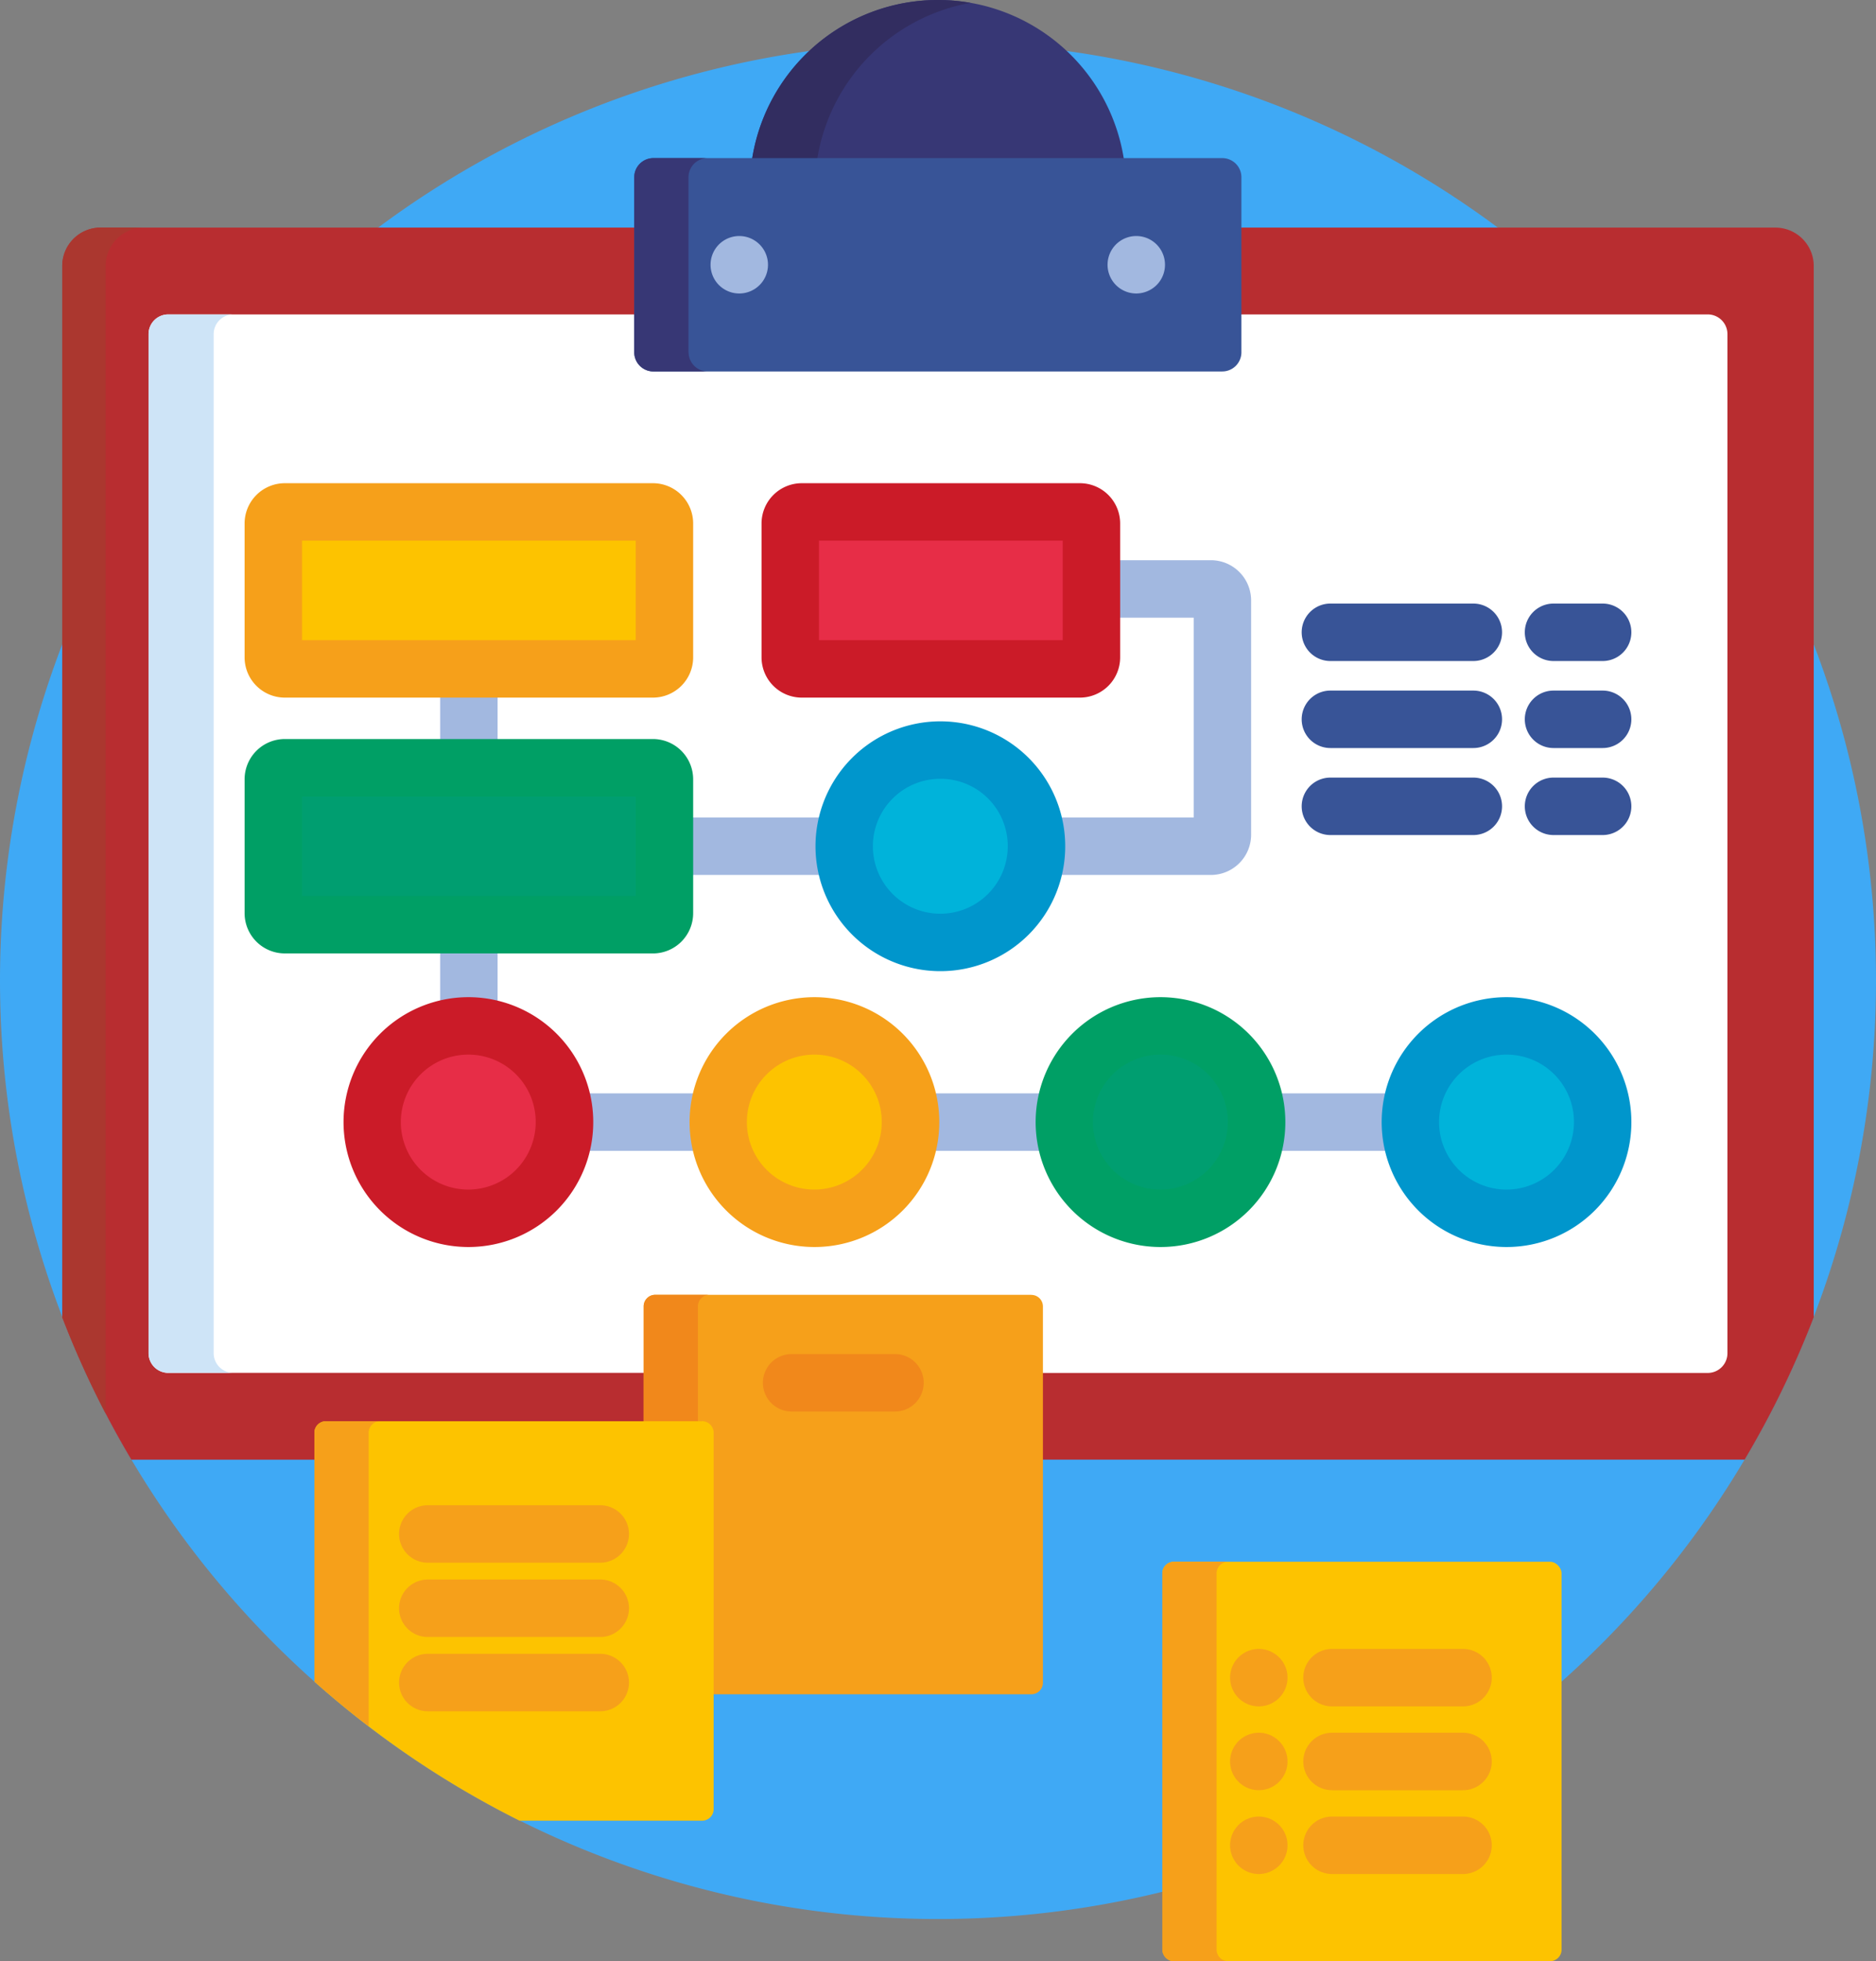 <svg xmlns="http://www.w3.org/2000/svg" width="101.062" height="105.6" viewBox="0 0 101.062 105.6">
  <rect x="0" y="0" width="101.062" height="105.6" fill="#808080" stroke="none"/>
  <g id="Grupo_8818" data-name="Grupo 8818" transform="translate(-678.475 -2970.957)">
    <path id="Trazado_7297" data-name="Trazado 7297" d="M302.855,107.355l3.15-5.106,3.15,5.106" transform="translate(423 2921)" fill="none" stroke="#f78966" stroke-linecap="round" stroke-linejoin="round" stroke-width="2"/>
    <line id="Línea_1127" data-name="Línea 1127" y1="6" transform="translate(729.159 3023.249)" fill="none" stroke="#f78966" stroke-linecap="round" stroke-linejoin="round" stroke-width="2"/>
    <path id="Trazado_7453" data-name="Trazado 7453" d="M306.006,52.225a50.531,50.531,0,1,1-50.531,50.531,50.531,50.531,0,0,1,50.531-50.531" transform="translate(423 2921)" fill="#3fa9f5"/>
    <path id="Trazado_7454" data-name="Trazado 7454" d="M316.069,58.882a10.136,10.136,0,0,0-20.127,0Z" transform="translate(423 2921)" fill="#373775"/>
    <path id="Trazado_7455" data-name="Trazado 7455" d="M307.759,50.111a10.13,10.13,0,0,0-11.818,8.771h3.508a10.178,10.178,0,0,1,8.31-8.771" transform="translate(423 2921)" fill="#322d60"/>
    <path id="Trazado_7456" data-name="Trazado 7456" d="M351.121,62.212H321.938v6.715a.62.62,0,0,1-.619.619H290.673a.619.619,0,0,1-.619-.619V62.212H260.89a2.068,2.068,0,0,0-2.062,2.063v56.612a50.257,50.257,0,0,0,3.722,7.667h10.275V127.1a.209.209,0,0,1,.206-.206h17.531v-6.6a.21.21,0,0,1,.207-.207h20.269a.21.21,0,0,1,.207.207v8.258h38.216a50.408,50.408,0,0,0,3.722-7.668V64.275a2.067,2.067,0,0,0-2.062-2.063" transform="translate(423 2921)" fill="#b82d30"/>
    <path id="Trazado_7457" data-name="Trazado 7457" d="M261.166,64.274a2.069,2.069,0,0,1,2.063-2.063H260.89a2.069,2.069,0,0,0-2.062,2.063v56.612a50.184,50.184,0,0,0,2.338,5.179Z" transform="translate(423 2921)" fill="#ab372f"/>
    <path id="Trazado_7458" data-name="Trazado 7458" d="M347.477,66.886H321.938v2.041a.618.618,0,0,1-.618.618H290.673a.619.619,0,0,1-.619-.618V66.886H264.535a1.063,1.063,0,0,0-1.057,1.062v54.869a1.063,1.063,0,0,0,1.057,1.062h26.028V120.3a.21.21,0,0,1,.206-.207h20.27a.209.209,0,0,1,.206.207v3.583h36.232a1.063,1.063,0,0,0,1.057-1.062V67.948a1.063,1.063,0,0,0-1.057-1.062" transform="translate(423 2921)" fill="#fff"/>
    <path id="Trazado_7459" data-name="Trazado 7459" d="M266.985,122.817V67.948a1.063,1.063,0,0,1,1.057-1.062h-3.508a1.063,1.063,0,0,0-1.057,1.062v54.869a1.063,1.063,0,0,0,1.057,1.062h3.508a1.063,1.063,0,0,1-1.057-1.062" transform="translate(423 2921)" fill="#cee4f7"/>
    <path id="Trazado_7460" data-name="Trazado 7460" d="M293.387,111.923a6.265,6.265,0,0,1,0-3.094h-6.664a6.265,6.265,0,0,1,0,3.094Z" transform="translate(423 2921)" fill="#a2b8e0"/>
    <path id="Trazado_7461" data-name="Trazado 7461" d="M312.028,111.923a6.265,6.265,0,0,1,0-3.094h-6.663a6.265,6.265,0,0,1,0,3.094Z" transform="translate(423 2921)" fill="#a2b8e0"/>
    <path id="Trazado_7462" data-name="Trazado 7462" d="M330.67,111.923a6.265,6.265,0,0,1,0-3.094h-6.663a6.265,6.265,0,0,1,0,3.094Z" transform="translate(423 2921)" fill="#a2b8e0"/>
    <path id="Trazado_7463" data-name="Trazado 7463" d="M300.169,93.975h-7.938v3.094h7.938a6.265,6.265,0,0,1,0-3.094" transform="translate(423 2921)" fill="#a2b8e0"/>
    <path id="Trazado_7464" data-name="Trazado 7464" d="M280.734,104.165a6.124,6.124,0,0,1,1.547.2V100.71h-3.094v3.652a6.124,6.124,0,0,1,1.547-.2" transform="translate(423 2921)" fill="#a2b8e0"/>
    <rect id="Rectángulo_5782" data-name="Rectángulo 5782" width="3.094" height="3.399" transform="translate(702.187 3007.935)" fill="#a2b8e0"/>
    <rect id="Rectángulo_5783" data-name="Rectángulo 5783" width="21.069" height="8.452" rx="0.619" transform="translate(693.2 3012.296)" fill="#009e70"/>
    <path id="Trazado_7465" data-name="Trazado 7465" d="M271.746,98.2h17.976V92.844H271.746Zm18.9,3.094H270.818a2.168,2.168,0,0,1-2.166-2.166V91.916a2.169,2.169,0,0,1,2.166-2.166H290.65a2.169,2.169,0,0,1,2.166,2.166v7.213a2.168,2.168,0,0,1-2.166,2.166" transform="translate(423 2921)" fill="#009f65"/>
    <rect id="Rectángulo_5784" data-name="Rectángulo 5784" width="21.069" height="8.452" rx="0.619" transform="translate(693.2 2998.521)" fill="#fdc300"/>
    <path id="Trazado_7466" data-name="Trazado 7466" d="M271.746,84.426h17.976V79.069H271.746Zm18.9,3.094H270.818a2.168,2.168,0,0,1-2.166-2.166V78.141a2.169,2.169,0,0,1,2.166-2.166H290.65a2.169,2.169,0,0,1,2.166,2.166v7.213a2.168,2.168,0,0,1-2.166,2.166" transform="translate(423 2921)" fill="#f6a01a"/>
    <path id="Trazado_7467" data-name="Trazado 7467" d="M320.708,80.121h-5.475v3.094h4.547v10.76h-7.632a6.235,6.235,0,0,1,0,3.094h8.56a2.169,2.169,0,0,0,2.166-2.166V82.287a2.168,2.168,0,0,0-2.166-2.166" transform="translate(423 2921)" fill="#a2b8e0"/>
    <rect id="Rectángulo_5785" data-name="Rectángulo 5785" width="16.225" height="8.452" rx="0.619" transform="translate(721.046 2998.521)" fill="#e72d47"/>
    <path id="Trazado_7468" data-name="Trazado 7468" d="M299.594,84.426h13.131V79.069H299.594Zm14.059,3.094H298.666a2.168,2.168,0,0,1-2.166-2.166V78.141a2.169,2.169,0,0,1,2.166-2.166h14.987a2.169,2.169,0,0,1,2.166,2.166v7.213a2.168,2.168,0,0,1-2.166,2.166" transform="translate(423 2921)" fill="#cb1b28"/>
    <path id="Trazado_7469" data-name="Trazado 7469" d="M306.158,90.343a5.179,5.179,0,1,1-5.153,5.179,5.166,5.166,0,0,1,5.153-5.179" transform="translate(423 2921)" fill="#00b3da"/>
    <path id="Trazado_7470" data-name="Trazado 7470" d="M306.159,91.89a3.633,3.633,0,1,0,3.605,3.633,3.624,3.624,0,0,0-3.605-3.633m0,10.359a6.726,6.726,0,1,1,6.7-6.726,6.721,6.721,0,0,1-6.7,6.726" transform="translate(423 2921)" fill="#0096cc"/>
    <path id="Trazado_7471" data-name="Trazado 7471" d="M280.734,105.2a5.179,5.179,0,1,1-5.153,5.179,5.166,5.166,0,0,1,5.153-5.179" transform="translate(423 2921)" fill="#e72d47"/>
    <path id="Trazado_7472" data-name="Trazado 7472" d="M280.734,106.743a3.633,3.633,0,1,0,3.6,3.633,3.624,3.624,0,0,0-3.6-3.633m0,10.359a6.726,6.726,0,1,1,6.7-6.726,6.721,6.721,0,0,1-6.7,6.726" transform="translate(423 2921)" fill="#cb1b28"/>
    <path id="Trazado_7473" data-name="Trazado 7473" d="M299.375,105.2a5.179,5.179,0,1,1-5.152,5.179,5.166,5.166,0,0,1,5.152-5.179" transform="translate(423 2921)" fill="#fdc300"/>
    <path id="Trazado_7474" data-name="Trazado 7474" d="M299.376,106.743a3.633,3.633,0,1,0,3.6,3.633,3.624,3.624,0,0,0-3.6-3.633m0,10.359a6.726,6.726,0,1,1,6.7-6.726,6.721,6.721,0,0,1-6.7,6.726" transform="translate(423 2921)" fill="#f6a01a"/>
    <path id="Trazado_7475" data-name="Trazado 7475" d="M318.018,105.2a5.179,5.179,0,1,1-5.152,5.179,5.165,5.165,0,0,1,5.152-5.179" transform="translate(423 2921)" fill="#009e70"/>
    <path id="Trazado_7476" data-name="Trazado 7476" d="M318.018,106.743a3.633,3.633,0,1,0,3.6,3.633,3.623,3.623,0,0,0-3.6-3.633m0,10.359a6.726,6.726,0,1,1,6.7-6.726,6.721,6.721,0,0,1-6.7,6.726" transform="translate(423 2921)" fill="#009f65"/>
    <path id="Trazado_7477" data-name="Trazado 7477" d="M336.658,105.2a5.179,5.179,0,1,1-5.153,5.179,5.166,5.166,0,0,1,5.153-5.179" transform="translate(423 2921)" fill="#00b3da"/>
    <path id="Trazado_7478" data-name="Trazado 7478" d="M336.659,106.743a3.633,3.633,0,1,0,3.606,3.633,3.623,3.623,0,0,0-3.606-3.633m0,10.359a6.726,6.726,0,1,1,6.7-6.726,6.721,6.721,0,0,1-6.7,6.726" transform="translate(423 2921)" fill="#0096cc"/>
    <path id="Trazado_7479" data-name="Trazado 7479" d="M334.845,85.55h-7.7a1.547,1.547,0,0,1,0-3.094h7.7a1.547,1.547,0,0,1,0,3.094" transform="translate(423 2921)" fill="#385497"/>
    <path id="Trazado_7480" data-name="Trazado 7480" d="M334.845,90.235h-7.7a1.547,1.547,0,0,1,0-3.094h7.7a1.547,1.547,0,0,1,0,3.094" transform="translate(423 2921)" fill="#385497"/>
    <path id="Trazado_7481" data-name="Trazado 7481" d="M334.845,94.92h-7.7a1.547,1.547,0,0,1,0-3.094h7.7a1.547,1.547,0,0,1,0,3.094" transform="translate(423 2921)" fill="#385497"/>
    <path id="Trazado_7482" data-name="Trazado 7482" d="M341.811,85.55h-2.646a1.547,1.547,0,0,1,0-3.094h2.646a1.547,1.547,0,0,1,0,3.094" transform="translate(423 2921)" fill="#385497"/>
    <path id="Trazado_7483" data-name="Trazado 7483" d="M341.811,90.235h-2.646a1.547,1.547,0,0,1,0-3.094h2.646a1.547,1.547,0,0,1,0,3.094" transform="translate(423 2921)" fill="#385497"/>
    <path id="Trazado_7484" data-name="Trazado 7484" d="M341.811,94.92h-2.646a1.547,1.547,0,0,1,0-3.094h2.646a1.547,1.547,0,0,1,0,3.094" transform="translate(423 2921)" fill="#385497"/>
    <path id="Rectángulo_5786" data-name="Rectángulo 5786" d="M1.031,0H31.678a1.031,1.031,0,0,1,1.031,1.031v9.425a1.032,1.032,0,0,1-1.032,1.032H1.031A1.031,1.031,0,0,1,0,10.457V1.031A1.031,1.031,0,0,1,1.031,0Z" transform="translate(712.642 2979.47)" fill="#385497"/>
    <path id="Trazado_7485" data-name="Trazado 7485" d="M292.565,68.926V59.5a1.034,1.034,0,0,1,1.03-1.031h-2.923a1.033,1.033,0,0,0-1.03,1.031v9.426a1.033,1.033,0,0,0,1.03,1.031H293.6a1.034,1.034,0,0,1-1.03-1.031" transform="translate(423 2921)" fill="#373775"/>
    <path id="Trazado_7486" data-name="Trazado 7486" d="M295.3,65.76a1.547,1.547,0,1,1,1.093-.452,1.557,1.557,0,0,1-1.093.452" transform="translate(423 2921)" fill="#a2b8e0"/>
    <path id="Trazado_7487" data-name="Trazado 7487" d="M316.687,65.76a1.547,1.547,0,1,1,1.093-.452,1.564,1.564,0,0,1-1.093.452" transform="translate(423 2921)" fill="#a2b8e0"/>
    <path id="Trazado_7488" data-name="Trazado 7488" d="M311.039,119.677h-20.27a.621.621,0,0,0-.618.619v6.6h3.15a.209.209,0,0,1,.207.206v14.082h17.531a.621.621,0,0,0,.619-.618V120.3a.621.621,0,0,0-.619-.619" transform="translate(423 2921)" fill="#f6a01a"/>
    <path id="Trazado_7489" data-name="Trazado 7489" d="M293.073,126.895v-6.6a.621.621,0,0,1,.619-.619h-2.923a.621.621,0,0,0-.619.619v6.6Z" transform="translate(423 2921)" fill="#f1881b"/>
    <path id="Trazado_7490" data-name="Trazado 7490" d="M303.689,125.96H298.12a1.547,1.547,0,1,1,0-3.094h5.569a1.547,1.547,0,0,1,0,3.094" transform="translate(423 2921)" fill="#f1881b"/>
    <path id="Trazado_7491" data-name="Trazado 7491" d="M293.3,126.483h-20.27a.62.62,0,0,0-.618.619v13.4a50.6,50.6,0,0,0,11.052,7.49H293.3a.621.621,0,0,0,.619-.619V127.1a.621.621,0,0,0-.619-.619" transform="translate(423 2921)" fill="#fdc300"/>
    <path id="Trazado_7492" data-name="Trazado 7492" d="M275.336,127.1a.621.621,0,0,1,.619-.619h-2.923a.621.621,0,0,0-.619.619v13.4q1.414,1.26,2.923,2.412Z" transform="translate(423 2921)" fill="#f6a01a"/>
    <path id="Trazado_7493" data-name="Trazado 7493" d="M287.812,134.1H278.52a1.547,1.547,0,0,1,0-3.094h9.292a1.547,1.547,0,0,1,0,3.094" transform="translate(423 2921)" fill="#f6a01a"/>
    <path id="Trazado_7494" data-name="Trazado 7494" d="M287.812,138.1H278.52a1.547,1.547,0,0,1,0-3.094h9.292a1.547,1.547,0,0,1,0,3.094" transform="translate(423 2921)" fill="#f6a01a"/>
    <path id="Trazado_7495" data-name="Trazado 7495" d="M287.812,142.1H278.52a1.547,1.547,0,0,1,0-3.094h9.292a1.547,1.547,0,0,1,0,3.094" transform="translate(423 2921)" fill="#f6a01a"/>
    <rect id="Rectángulo_5787" data-name="Rectángulo 5787" width="21.507" height="21.508" rx="0.619" transform="translate(741.091 3055.049)" fill="#fdc300"/>
    <path id="Trazado_7496" data-name="Trazado 7496" d="M321.015,154.938v-20.27a.621.621,0,0,1,.619-.619H318.71a.621.621,0,0,0-.619.619v20.27a.621.621,0,0,0,.619.619h2.924a.621.621,0,0,1-.619-.619" transform="translate(423 2921)" fill="#f6a01a"/>
    <path id="Trazado_7497" data-name="Trazado 7497" d="M323.283,141.837a1.547,1.547,0,1,1,1.1-.454,1.553,1.553,0,0,1-1.1.454" transform="translate(423 2921)" fill="#f6a01a"/>
    <path id="Trazado_7498" data-name="Trazado 7498" d="M323.283,146.35a1.547,1.547,0,1,1,1.1-.454,1.556,1.556,0,0,1-1.1.454" transform="translate(423 2921)" fill="#f6a01a"/>
    <path id="Trazado_7499" data-name="Trazado 7499" d="M323.283,150.863a1.547,1.547,0,1,1,1.1-.454,1.556,1.556,0,0,1-1.1.454" transform="translate(423 2921)" fill="#f6a01a"/>
    <path id="Trazado_7500" data-name="Trazado 7500" d="M334.29,141.837h-7.058a1.547,1.547,0,0,1,0-3.094h7.058a1.547,1.547,0,0,1,0,3.094" transform="translate(423 2921)" fill="#f6a01a"/>
    <path id="Trazado_7501" data-name="Trazado 7501" d="M334.29,146.35h-7.058a1.547,1.547,0,0,1,0-3.094h7.058a1.547,1.547,0,0,1,0,3.094" transform="translate(423 2921)" fill="#f6a01a"/>
    <path id="Trazado_7502" data-name="Trazado 7502" d="M334.29,150.863h-7.058a1.547,1.547,0,0,1,0-3.094h7.058a1.547,1.547,0,0,1,0,3.094" transform="translate(423 2921)" fill="#f6a01a"/>
  </g>
</svg>
